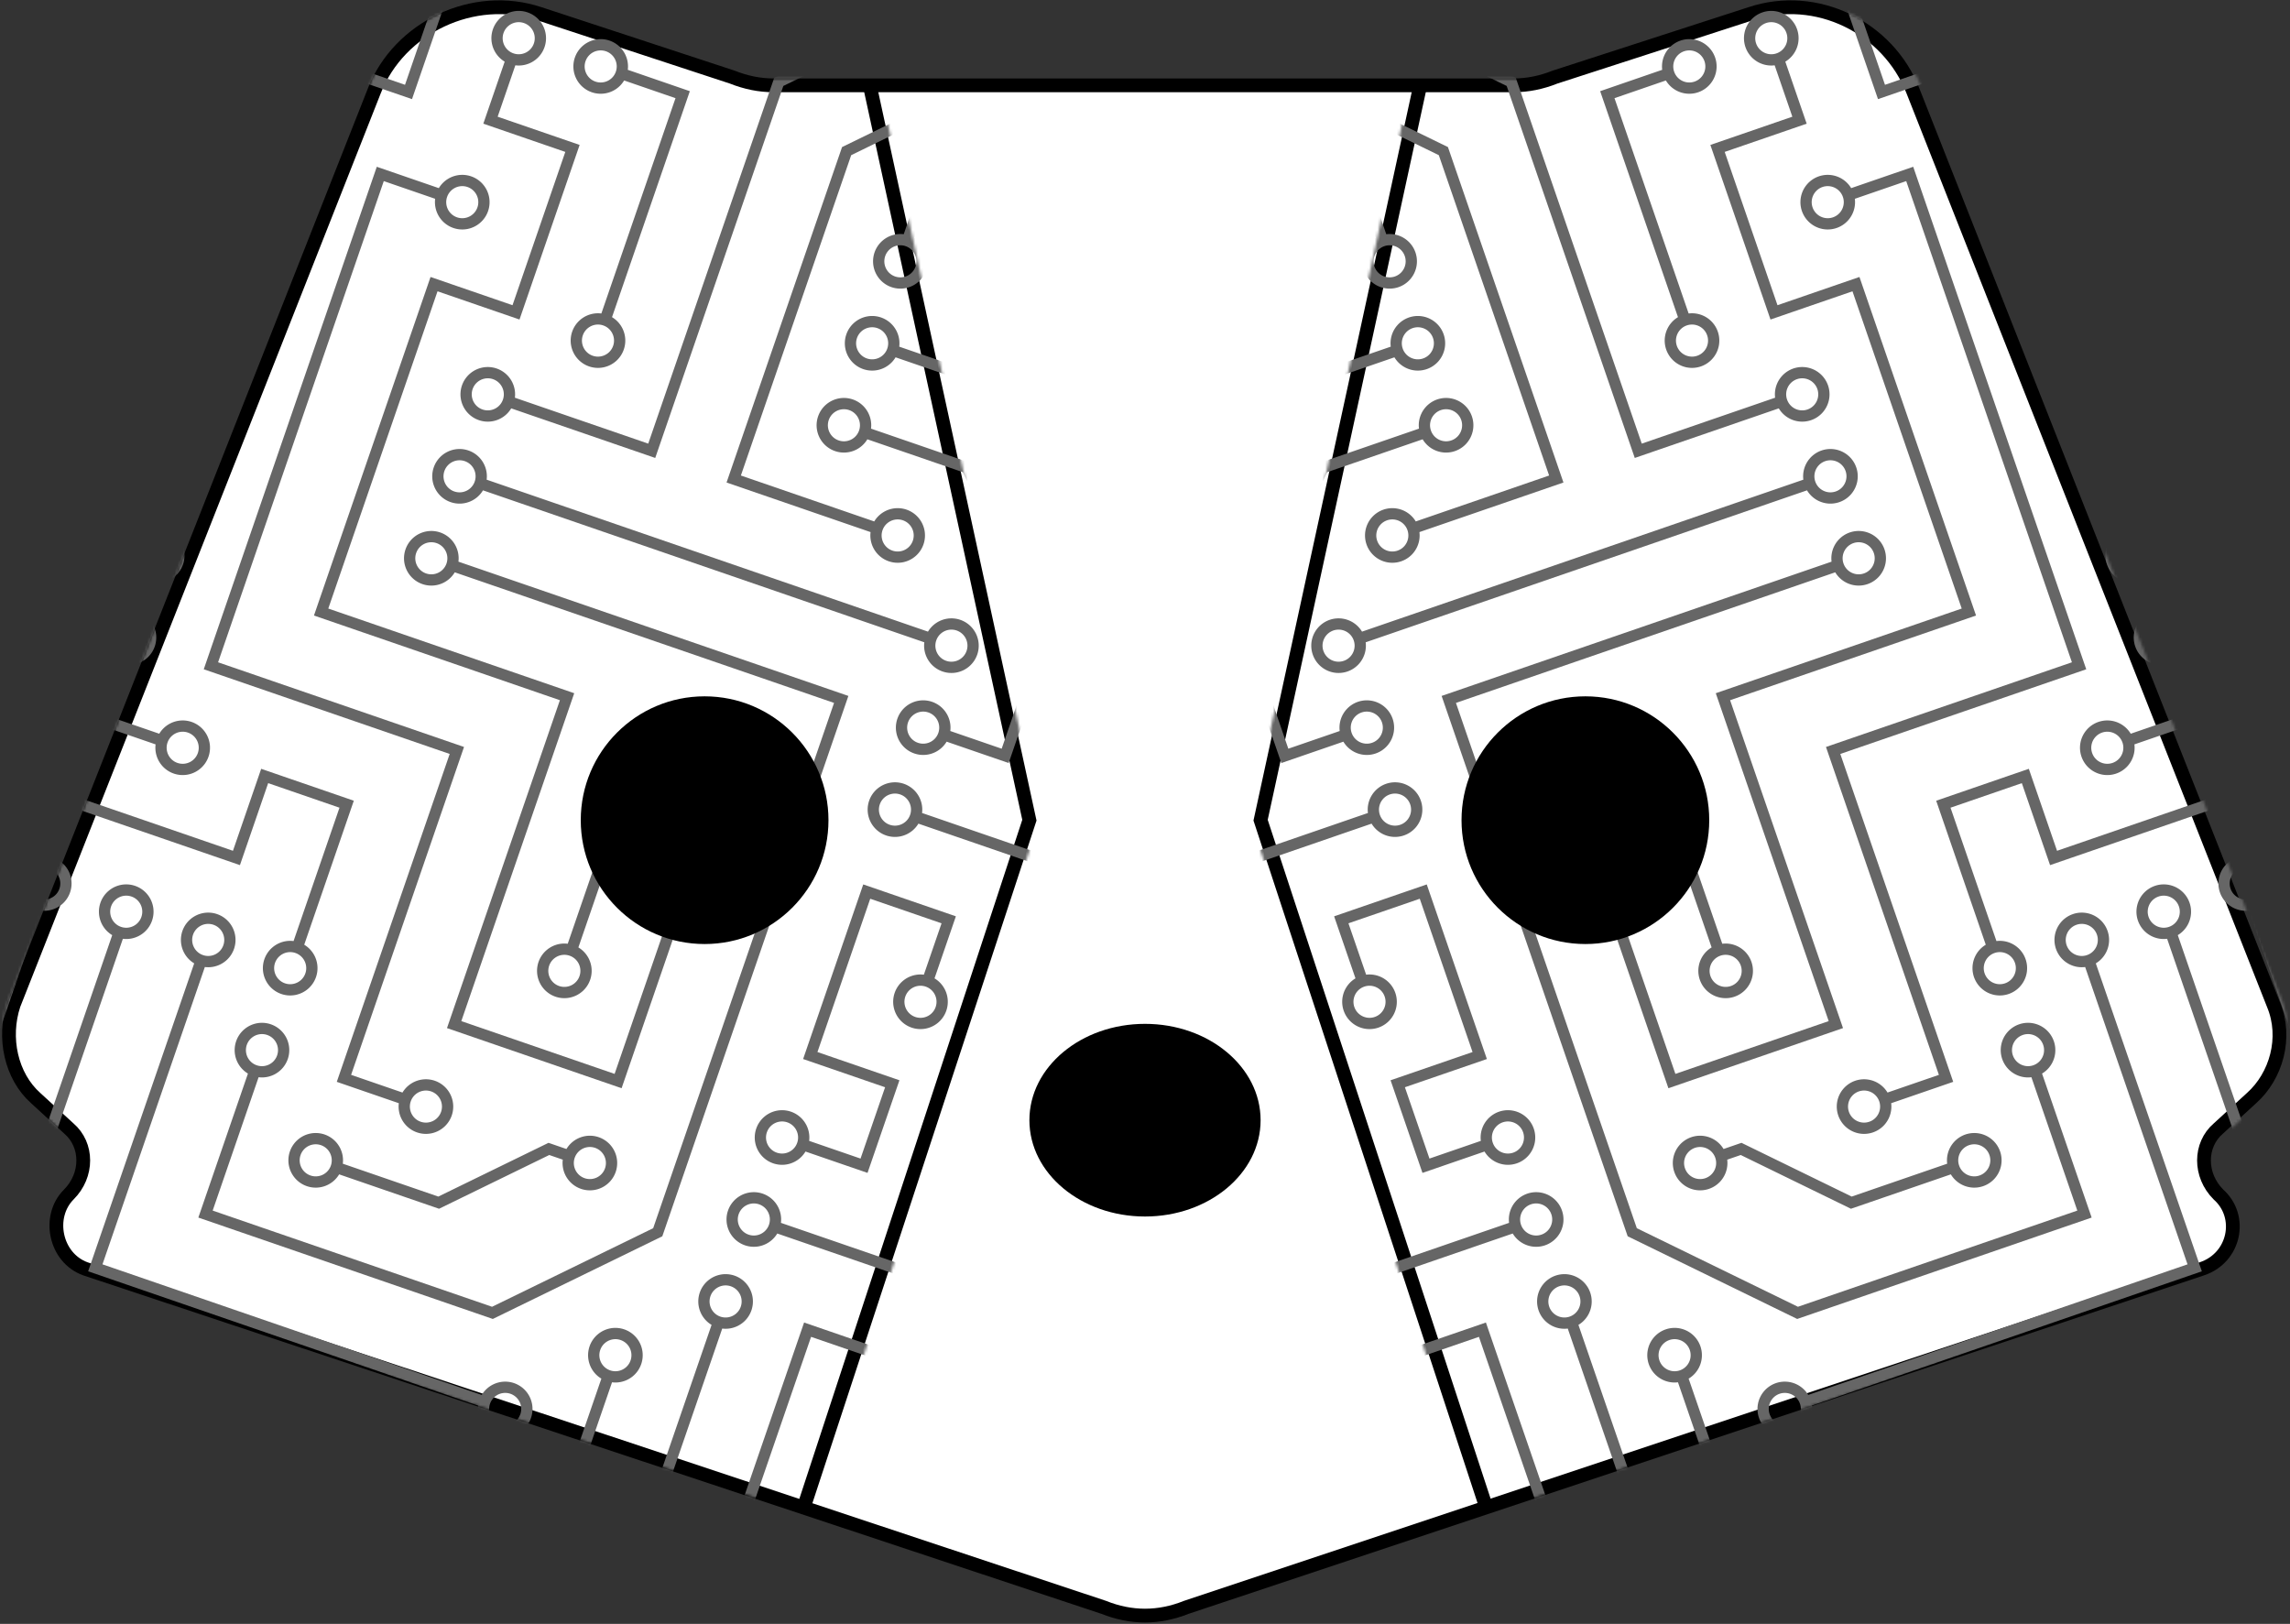 <svg viewBox="0 0 832 590" xmlns="http://www.w3.org/2000/svg">
  <rect x="0" y="0" width="832" height="590" fill="#333333" stroke="none"/>
  <style>
    .background { fill: white }
    .outline { stroke: black }
    .eyes { fill: black }
    .nose { fill: black }
    .circuit { stroke: #666666 }
  </style>

  <defs>
    <!-- Repeating circuit pattern -->
    <g id="circuit-unit" class="circuit" fill="none" stroke-width="0.13">
      <path d="M 7.25,0 A 0.25 0.25 0 0 0 6.75,0 A 0.25 0.25 0 0 0 7.25,0 H 11 V 2 H 10 V 1.25 A 0.25 0.25 0 0 0 10,0.75 A 0.25 0.25 0 0 0 10,1.25" />
      <path d="M 10.25,3 A 0.25 0.25 0 0 0 9.75,3 A 0.25 0.25 0 0 0 10.25,3 H 12 V 0 H 15 V -1 H 16 V 0.75 A 0.25 0.25 0 0 0 16,1.25 A 0.25 0.25 0 0 0 16,0.75" />
      <path d="M 1.75,13 A 0.25 0.25 0 0 0 2.25,13 A 0.25 0.25 0 0 0 1.75,13 H 0 V 9 L 3,6 V 3.25 A 0.25 0.25 0 0 0 3,2.75 A 0.25 0.25 0 0 0 3,3.25" />
      <path d="M 1.25,12 A 0.25 0.25 0 0 0 0.75,12 A 0.25 0.25 0 0 0 1.25,12 H 2.5 L 4,13.5 V 15 H 3.25 A 0.25 0.25 0 0 0 2.75,15 A 0.25 0.25 0 0 0 3.25,15" />
      <path d="M 1.25,11 A 0.25 0.25 0 0 0 0.75,11 A 0.25 0.25 0 0 0 1.25,11 H 3 L 5,13 V 16 H 3.25 A 0.25 0.25 0 0 0 2.75,16 A 0.25 0.25 0 0 0 3.25,16" />
      <path d="M 2.25,10 A 0.25 0.25 0 0 0 1.75,10 A 0.25 0.25 0 0 0 2.25,10 H 3.5 L 6,12.5 V 16 H 12.75 A 0.25 0.25 0 0 0 13.25,16 A 0.25 0.25 0 0 0 12.75,16" />
      <path d="M 3.25,9 A 0.25 0.25 0 0 0 2.75,9 A 0.25 0.25 0 0 0 3.25,9 H 6 V 6.25 A 0.25 0.25 0 0 0 6,5.75 A 0.25 0.25 0 0 0 6,6.25" />
      <path d="M 4.25,8 A 0.25 0.25 0 0 0 3.75,8 A 0.25 0.25 0 0 0 4.25,8 H 5 V 4 H 7 V 2.25 A 0.25 0.25 0 0 0 7,1.75 A 0.25 0.25 0 0 0 7,2.25" />
      <path d="M 6.25,5 A 0.25 0.25 0 0 0 5.75,5 A 0.25 0.25 0 0 0 6.25,5 H 8 V 2.25 A 0.25 0.25 0 0 0 8,1.75 A 0.25 0.25 0 0 0 8,2.25" />
      <path d="M 7.25,1 A 0.25 0.25 0 0 0 6.75,1 A 0.25 0.25 0 0 0 7.25,1 H 9 V 3.75 A 0.25 0.25 0 0 0 9,4.25 A 0.25 0.25 0 0 0 9,3.75" />
      <path d="M 5.25,10 A 0.25 0.25 0 0 0 4.75,10 A 0.25 0.25 0 0 0 5.25,10 H 7 V 7 H 7.75 A 0.25 0.25 0 0 0 8.25,7 A 0.25 0.25 0 0 0 7.75,7" />
      <path d="M 8,8.25 A 0.25 0.25 0 0 0 8,7.75 A 0.25 0.25 0 0 0 8,8.25 V 13 H 9 V 13.75 A 0.25 0.25 0 0 0 9,14.25 A 0.25 0.25 0 0 0 9,13.75" />
      <path d="M 7.25,6 A 0.25 0.25 0 0 0 6.75,6 A 0.25 0.25 0 0 0 7.25,6 H 8.5 L 10.5,4 H 13 V 1.25 A 0.25 0.25 0 0 0 13,0.75 A 0.25 0.25 0 0 0 13,1.25" />
      <path d="M 6.25,11 A 0.25 0.25 0 0 0 5.75,11 A 0.25 0.25 0 0 0 6.25,11 H 7 V 14 H 7.75 A 0.25 0.25 0 0 0 8.25,14 A 0.25 0.25 0 0 0 7.75,14" />
      <path d="M 7.25,15 A 0.25 0.25 0 0 0 6.75,15 A 0.25 0.25 0 0 0 7.25,15 H 11 V 10.25 A 0.25 0.25 0 0 0 11,9.75 A 0.25 0.25 0 0 0 11,10.25" />
      <path d="M 12,10.25 A 0.25 0.25 0 0 0 12,9.75 A 0.25 0.25 0 0 0 12,10.25 V 13.75 A 0.25 0.25 0 0 0 12,14.25 A 0.25 0.25 0 0 0 12,13.75" />
      <path d="M 9,11.75 A 0.25 0.25 0 0 0 9,12.25 A 0.25 0.25 0 0 0 9,11.75 V 7 L 11,5 H 14 V 1.25 A 0.25 0.25 0 0 0 14,0.75 A 0.25 0.25 0 0 0 14,1.25" />
      <path d="M 10,13.75 A 0.25 0.25 0 0 0 10,14.25 A 0.25 0.25 0 0 0 10,13.75 V 7.5 L 11.5,6 H 18.75 A 0.25 0.25 0 0 0 19.25,6 A 0.25 0.25 0 0 0 18.75,6" />
      <path d="M 12.25,7 A 0.25 0.25 0 0 0 11.75,7 A 0.25 0.25 0 0 0 12.25,7 H 17.75 A 0.25 0.25 0 0 0 18.25,7 A 0.25 0.25 0 0 0 17.75,7" />
      <path d="M 11.25,8 A 0.25 0.25 0 0 0 10.75,8 A 0.25 0.25 0 0 0 11.25,8 H 16.75 A 0.25 0.25 0 0 0 17.25,8 A 0.25 0.25 0 0 0 16.75,8" />
      <path d="M 11.25,9 A 0.25 0.25 0 0 0 10.75,9 A 0.25 0.25 0 0 0 11.25,9 H 14 V 10 H 13 V 15 H 12.25 A 0.25 0.25 0 0 0 11.75,15 A 0.25 0.25 0 0 0 12.25,15" />
      <path d="M 16.25,9 A 0.25 0.25 0 0 0 15.75,9 A 0.25 0.25 0 0 0 16.25,9 H 17 V 11.75 A 0.25 0.25 0 0 0 17,12.25 A 0.25 0.25 0 0 0 17,11.75" />
      <path d="M -2.75,14 A 0.25 0.25 0 0 0 -3.25,14 A 0.25 0.25 0 0 0 -2.75,14 H 2.75 A 0.25 0.25 0 0 0 3.25,14 A 0.25 0.25 0 0 0 2.75,14" />
      <path d="M -2.75,13 A 0.25 0.25 0 0 0 -3.25,13 A 0.25 0.25 0 0 0 -2.75,13 H -1 V 8.5 L 2,5.5 V 4.25 A 0.25 0.25 0 0 0 2,3.75 A 0.25 0.25 0 0 0 2,4.25" />
      <path d="M -4,1.25 A 0.25 0.25 0 0 0 -4,0.75 A 0.25 0.25 0 0 0 -4,1.25 V 5 H 0.75 A 0.25 0.25 0 0 0 1.25,5 A 0.25 0.25 0 0 0 0.75,5" />
      <path d="M -1.75,3 A 0.25 0.25 0 0 0 -2.25,3 A 0.25 0.25 0 0 0 -1.75,3 H -0.5 L 0.5,2 H 0.75 A 0.25 0.25 0 0 0 1.25,2 A 0.25 0.25 0 0 0 0.75,2" />
      <path d="M -2.75,-4 A 0.25 0.25 0 0 0 -3.25,-4 A 0.25 0.25 0 0 0 -2.75,-4 H 2 V 2.5 L 0.5,4 H -3 V 2.25 A 0.25 0.25 0 0 0 -3,1.75 A 0.25 0.25 0 0 0 -3,2.25" />
      <path d="M -4,-9.75 A 0.25 0.25 0 0 0 -4,-10.25 A 0.25 0.25 0 0 0 -4,-9.75 V -9 H -3 V -7 H -4 V -3 H -1 V 1 H 1 V -3 H 0 V -0.25 A 0.25 0.25 0 0 0 0,0.25 A 0.25 0.25 0 0 0 0,-0.25" />
      <path d="M 14.75,-8 A 0.25 0.25 0 0 0 15.25,-8 A 0.25 0.25 0 0 0 14.75,-8 H 14 V -2 H 17 V 2 H 17.75 A 0.25 0.25 0 0 0 18.25,2 A 0.25 0.25 0 0 0 17.75,2" />
      <path d="M 1,9.75 A 0.25 0.25 0 0 0 1,10.25 A 0.25 0.25 0 0 0 1,9.75 V 9.5 L 4,6.5 V 3 H 6 V -1 H 13.75 A 0.25 0.25 0 0 0 14.25,-1 A 0.25 0.25 0 0 0 13.75,-1" />
      <path d="M 3.25,2 A 0.25 0.25 0 0 0 2.75,2 A 0.25 0.25 0 0 0 3.25,2 H 5 V -2 H 12.75 A 0.25 0.25 0 0 0 13.25,-2 A 0.25 0.25 0 0 0 12.75,-2" />
      <path d="M 3.25,1 A 0.25 0.25 0 0 0 2.75,1 A 0.25 0.25 0 0 0 3.25,1 H 4 V 0 H 3 V -2 H 4 V -1.25 A 0.25 0.25 0 0 0 4,-0.75 A 0.25 0.25 0 0 0 4,-1.25" />
    </g>

    <!-- Circuit pattern tiled four times -->
    <g id="circuit">
      <use href="#circuit-unit" x="0" y="0"/>
      <use href="#circuit-unit" x="0" y="19"/>
      <use href="#circuit-unit" x="19" y="0"/>
      <use href="#circuit-unit" x="19" y="19"/>
    </g>

    <!-- Mask for left circuit facial markings -->
    <mask id="left-mask">
      <path fill="white" stroke="black" stroke-width="5" d="
        M 317,31
        H 281
        C 276,31 271,30 266,28
        L 196,5
        C 172,-3 145,10 136,33
        L 5,365
        C 1,377 4,391 13,399
        L 25,410
        C 32,416 32,427 25,434
        C 17,442 20,457 31,461
        L 293,547.765
        L 375,298
        L 317,31
      "/>
    </mask>
  </defs>

  <g class="outline" fill="none" stroke-width="5">
    <!-- Outline -->
    <path class="background" d="
      M 416,31
      H 281
      C 276,31 271,30 266,28
      L 196,5
      C 172,-3 145,10 136,33
      L 5,365
      C 1,377 4,391 13,399
      L 25,410
      C 32,416 32,427 25,434
      C 17,442 20,457 31,461
      L 401,584
      C 411,588 421,588 431,584
      L 800,461
      C 812,457 815,442 806,434
      C 799,427 799,416 806,410
      L 818,399
      C 827,391 831,377 826,365
      L 695,33
      C 686,10 660,-3 636,5
      L 565,28
      C 560,30 555,31 550,31
      H 416
    "/>

    <!-- Eye markings -->
    <path id="left-eye-marking" d="M 316,31 L 374,298 L 292,547.765" />
    <use href="#left-eye-marking" transform="translate(832, 0) scale(-1, 1)" />
  </g>

  <!-- Circuit facial markings-->
  <g id="left-markings" mask="url(#left-mask)">
    <use
      href="#circuit"
      transform="translate(-166, -408) scale(31.5) rotate(19)"
    />
  </g>
  <use id="right-markings" x="0" y="0" href="#left-markings" transform="translate(832, 0) scale(-1, 1)"/>

  <g stroke="none">
    <!-- Eyes -->
    <circle class="eyes" cx="256" cy="298" r="45" />
    <circle class="eyes" cx="576" cy="298" r="45" />

    <!-- Nose -->
    <ellipse class="nose" cx="416" cy="407" rx="42" ry="35" />
  </g>
</svg>
